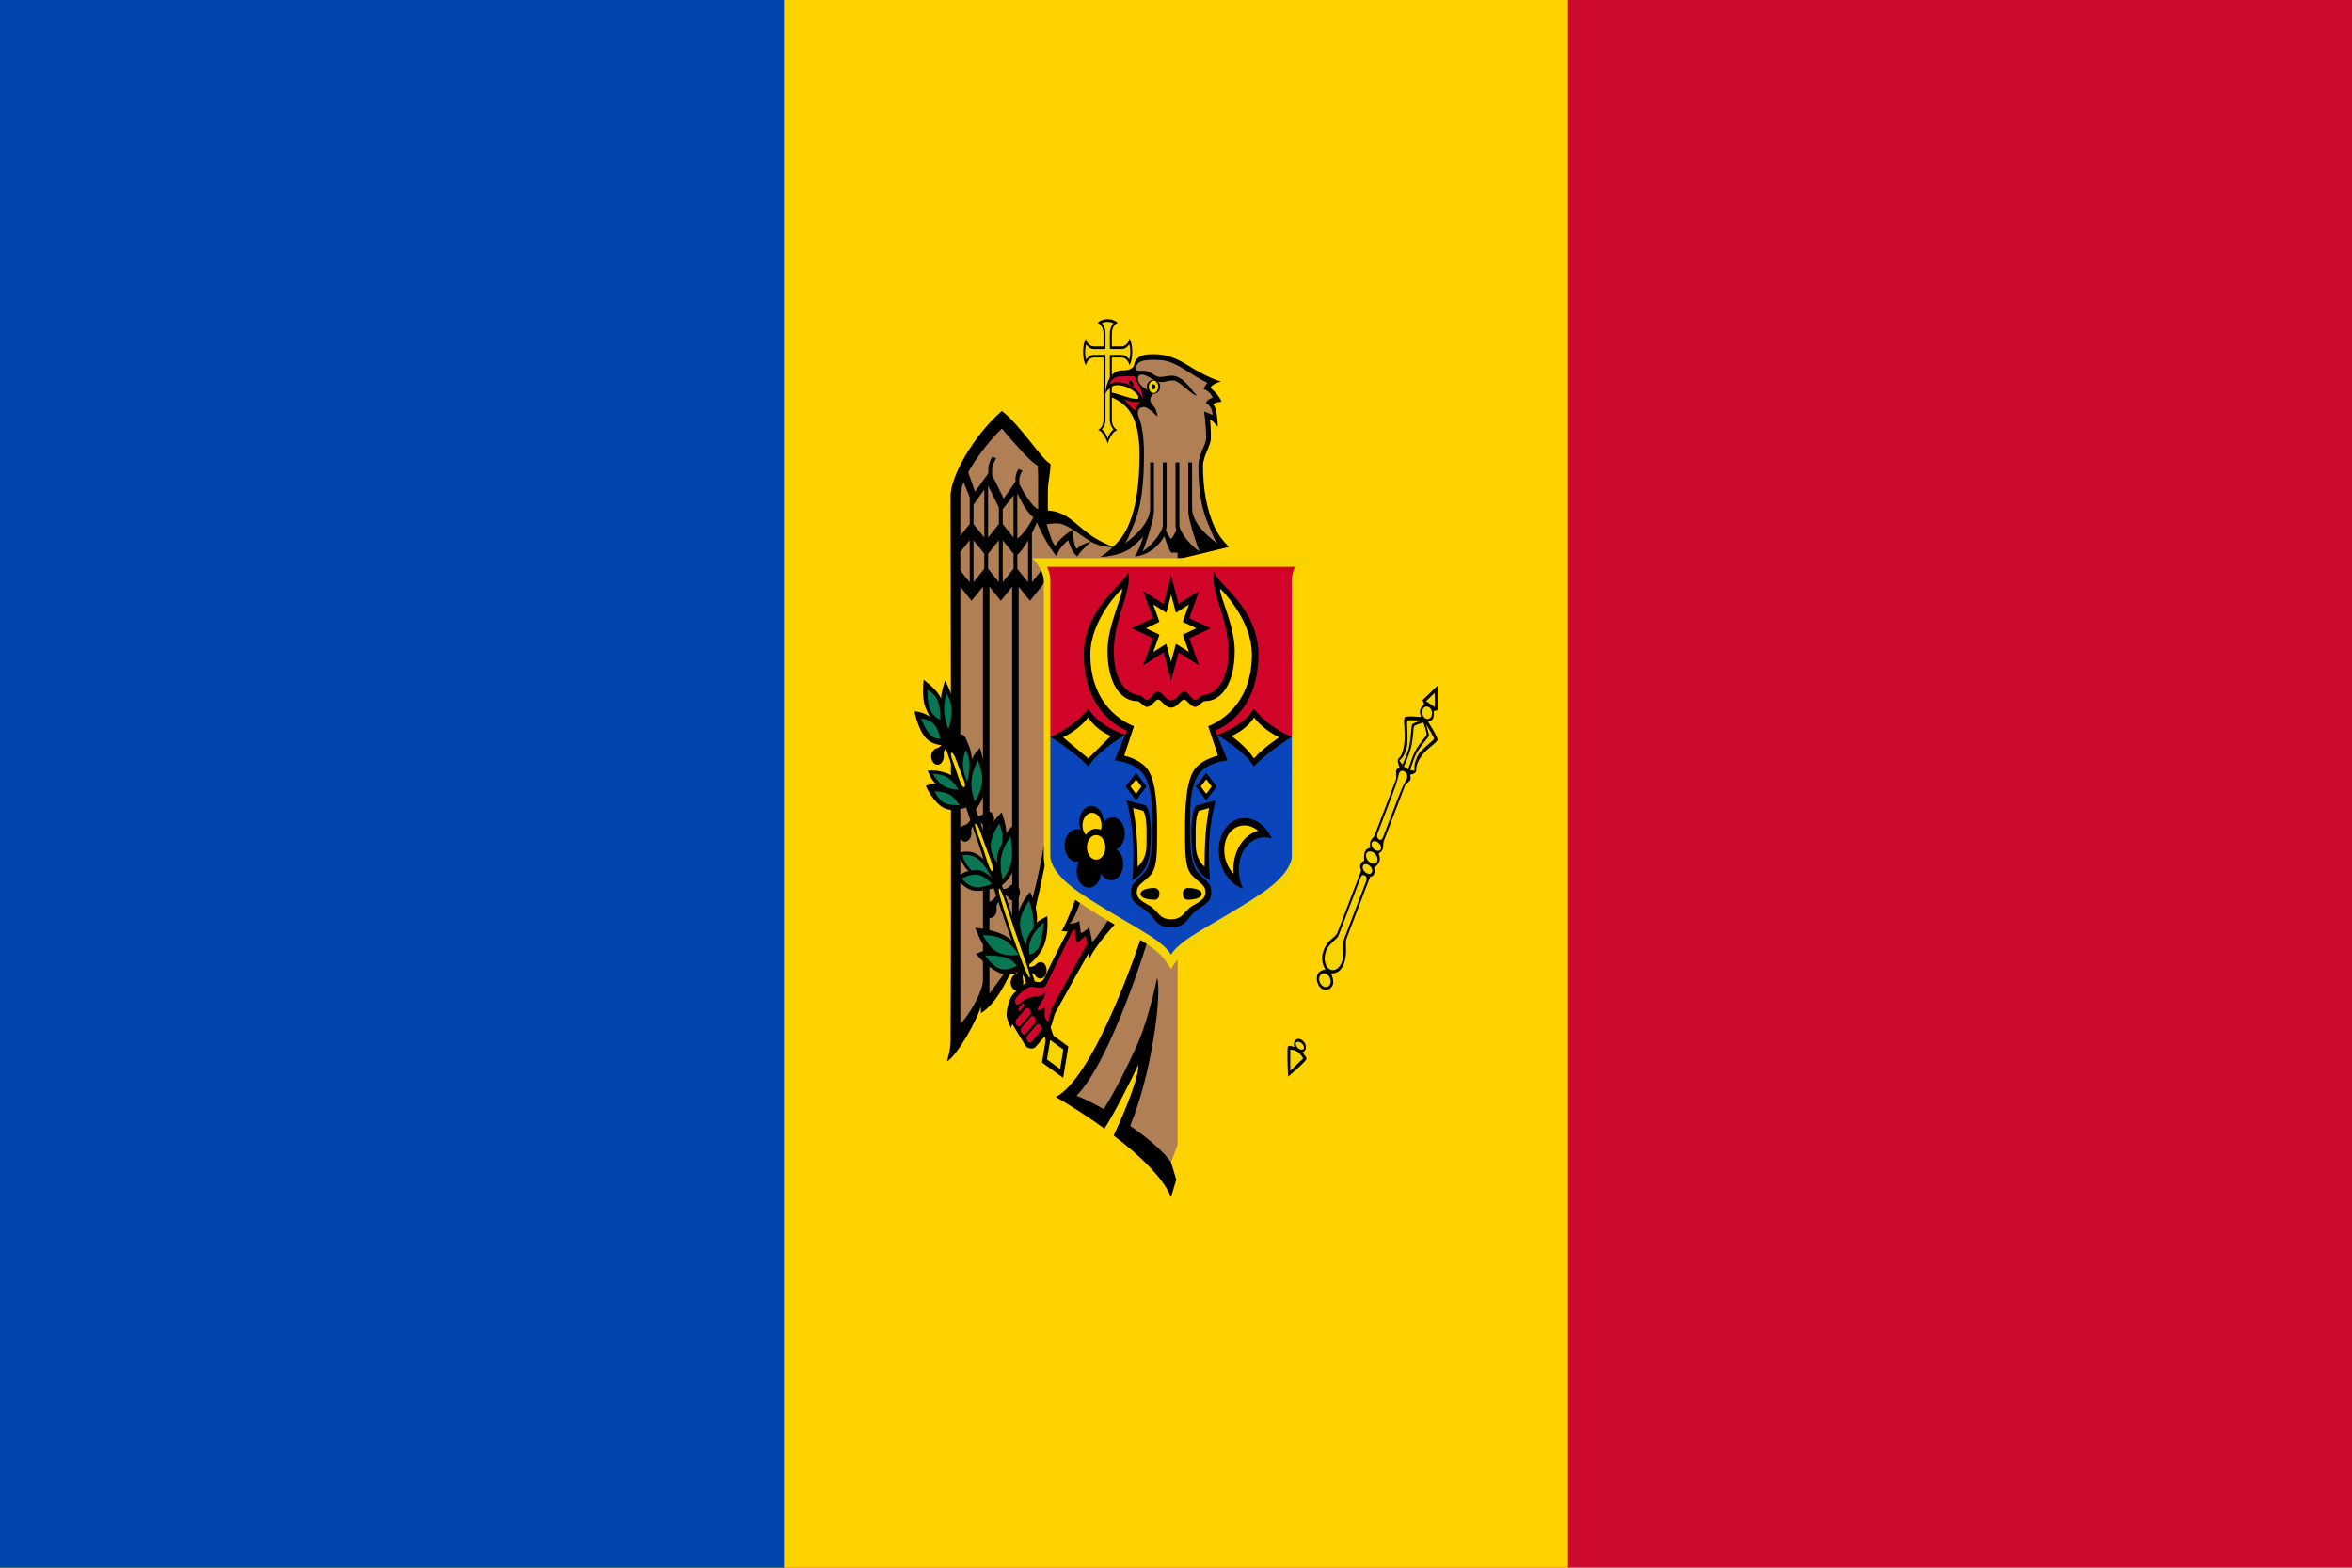 <svg width="900" height="600" viewBox="0 0 900 600" fill="none" xmlns="http://www.w3.org/2000/svg">
<path d="M900 0H0V600H900V0Z" fill="#CC092F"/>
<path d="M600 0H0V600H600V0Z" fill="#FFD200"/>
<path d="M300 0H0V600H300V0Z" fill="#0046AE"/>
<path d="M423.845 122.16C422.233 122.16 420.826 122.708 420.005 123.56C421.309 124.067 422.258 125.671 422.258 127.621V132.57H418.547C417.093 132.57 415.889 131.323 415.5 129.601C414.861 130.695 414.451 132.572 414.451 134.72C414.451 136.869 414.861 138.746 415.5 139.839C415.881 138.099 417.083 136.835 418.547 136.835H422.258V160.623C422.258 162.493 421.381 164.044 420.159 164.615C421.929 164.937 423.453 168.105 423.87 169.837C424.289 168.109 425.812 164.937 427.582 164.615C426.347 164.054 425.457 162.505 425.457 160.623V136.834H429.169C430.623 136.834 431.826 138.081 432.215 139.805C432.854 138.71 433.264 136.832 433.264 134.685C433.264 132.536 432.854 130.659 432.215 129.565C431.835 131.305 430.632 132.568 429.169 132.568H425.457V127.62C425.457 125.681 426.391 124.077 427.684 123.558C426.864 122.707 425.456 122.159 423.845 122.159V122.16Z" fill="black"/>
<path d="M423.845 123.187C423.006 123.187 422.267 123.396 421.644 123.664C422.476 124.629 423.026 126.027 423.026 127.623V132.572C423.026 132.643 423.011 132.71 423 132.777V133.562H422.411C422.361 133.576 422.31 133.596 422.258 133.597H418.546C417.362 133.597 416.326 132.875 415.603 131.788C415.395 132.627 415.219 133.586 415.219 134.723C415.219 135.842 415.376 136.827 415.577 137.658C416.3 136.549 417.348 135.816 418.546 135.816H423.025C423.02 135.919 422.999 136.018 422.999 136.122V136.634C423.01 136.701 423.025 136.768 423.025 136.839V160.626C423.025 162.171 422.428 163.385 421.643 164.346C422.204 164.808 422.688 165.389 423.102 166.053C423.47 166.643 423.617 167.221 423.87 167.827C424.123 167.222 424.269 166.643 424.638 166.053C425.045 165.401 425.522 164.84 426.071 164.381C425.279 163.423 424.689 162.177 424.689 160.627V135.848H425.303C425.353 135.835 425.404 135.815 425.457 135.815H429.168C430.351 135.815 431.387 136.537 432.111 137.623C432.319 136.784 432.496 135.826 432.496 134.688C432.496 133.57 432.338 132.584 432.137 131.753C431.414 132.863 430.366 133.595 429.168 133.595H425.457C425.404 133.595 425.353 133.575 425.303 133.561H424.714V132.776C424.704 132.71 424.689 132.642 424.688 132.571V127.623C424.688 126.045 425.23 124.664 426.045 123.698C425.415 123.422 424.697 123.186 423.844 123.186" fill="#F5D402"/>
<path d="M470.304 209.324C468.037 207.177 466.175 204.75 464.852 201.918C461.666 195.102 460.322 186.736 460.322 178.233C460.322 174.639 463.342 170.593 463.342 167.686C463.342 163.293 463.035 160.657 463.035 160.657C464.106 160.852 465.978 163.387 465.978 163.387C465.978 163.387 465.914 156.095 464.186 154.821C464.186 154.821 464.885 153.862 467.411 153.763C466.701 151.366 463.188 148.439 463.188 148.439C463.364 148.02 463.688 147.657 464.109 147.347C464.992 146.696 466.232 146.267 467.18 146.016C466.169 145.736 465.004 145.308 463.725 144.752C460.804 143.484 457.366 141.621 454.152 139.566C448.286 135.814 443.818 135.572 441.354 135.573C439.567 135.573 436.934 135.638 435.391 137.007C433.978 138.257 434.093 139.883 433.599 140.454C432.434 141.798 430.438 141.75 429.477 141.75C423.257 141.75 423.027 150.624 423.027 150.624C423.027 150.624 424.617 147.416 427.429 147.416C432.105 147.416 435.646 150.812 435.646 152.091C435.646 152.609 435.164 152.705 435.134 152.705C432.08 152.705 427.471 150.361 425.023 150.248V151.852C430.488 154.387 436.029 157.976 436.029 173.796C436.029 183.758 435.135 193.923 431.397 201.918C430.073 204.75 428.188 207.172 425.919 209.325L448.112 214.658L470.304 209.324Z" fill="black"/>
<path d="M448.111 202.659L425.919 209.326C424.91 208.919 420.163 206.952 416.832 204.48C410.969 200.125 407.929 195.792 400.962 195.367V188.302C400.962 184.527 401.987 181.126 401.987 177.517C399.05 176.467 390.898 163.177 383.378 157.278C372.313 166.834 363.745 182.522 363.745 189.736C363.745 189.736 364.078 344.742 363.745 398.742C363.745 401.854 362.338 406.251 362.338 406.251C366.377 403.972 373.782 390.464 375.341 385.33V387.788C381.441 384.078 385.908 374.332 387.909 369.29C387.944 370.018 388.037 371.848 388.037 371.848C393.487 365.478 400.425 327.823 400.425 327.823L411.987 342.973C411.987 342.973 407.806 354.29 406.177 356.317C406.177 356.317 407.269 356.502 408.506 356.488C407.745 357.946 401.932 369.104 400.11 373.313C398.405 377.25 397.202 375.498 394.581 375.498C392.408 375.498 387.481 380.114 386.672 381.982C385.822 383.946 385.188 386.331 385.188 388.296C385.188 390.456 386.903 393.416 386.903 393.416C387.088 392.382 387.415 392.016 387.415 392.016C387.415 392.016 391.921 399.502 392.585 400.48C393.102 401.242 395.408 401.737 396.22 400.754C398.253 398.289 400.221 396.566 402.031 393.006C402.962 391.172 403.033 389.07 404.104 387.101C407.685 380.514 414.811 367.902 416.441 365.02C416.55 365.822 416.644 366.49 416.747 367.307C418.594 362.336 427.473 352.836 427.473 352.836L436.762 358.536C436.762 358.536 419.418 411.693 404.024 419.866C404.024 419.866 410.721 423.66 418.946 429.354C420.146 430.185 421.382 431.077 422.632 431.983C423.668 430.32 424.758 428.473 425.832 426.556C430.75 417.782 435.559 407.614 435.559 407.614C435.894 410.255 433.297 418.41 428.904 428.468C428.04 430.444 427.139 432.511 426.14 434.61C427.254 435.459 428.36 436.316 429.467 437.205C437.615 443.742 445.266 451.256 448.101 458.16L450.101 451.487L448.101 444.814V211.51L449.101 208.176L448.111 202.659Z" fill="black"/>
<path d="M448.101 444.814C445.227 440.657 439.217 435.577 432.462 430.89C440.629 411.346 444.676 380.453 442.777 374.303C442.777 374.303 439.425 390.325 435.328 399.456C431.535 407.912 426.866 417.423 422.351 424.473C418.637 422.361 415.036 420.588 411.959 419.353C425.488 405.458 439.322 359.525 439.322 359.525L425.016 350.685C425.016 350.685 419.664 359.005 417.926 360.549C417.926 360.549 417.183 356.412 416.748 354.952C416.748 354.952 414.698 357.02 413.575 357.069C413.575 357.069 413.24 354.261 412.986 352.427C411.574 353.682 409.224 353.417 409.224 353.417C411.287 352.114 413.729 344.133 413.729 344.133L400.068 319.905C400.068 319.905 395.269 350.649 389.804 356.969V224.582L394.13 229.939L400.682 221.783V215.571L394.872 222.806V204.069C395.747 202.303 396.328 200.985 396.766 199.94C397.706 202.126 400.746 208.826 404.316 212.943C404.904 209.758 408.77 206.731 408.77 206.731C408.77 206.731 410.156 211.737 412.276 212.977C413.022 211.225 417.473 207.346 417.473 207.346C417.473 207.346 413.665 208.117 412.123 210.043C410.799 209.647 410.459 202.671 410.459 202.671C410.459 202.671 404.856 206.31 403.881 208.916C402.813 208.531 401.149 202.924 400.502 200.623C401.479 200.481 402.86 200.316 404.674 200.316C406.272 200.316 408.317 201.325 410.459 202.671C412.812 204.148 415.274 206.019 417.473 207.347C420.289 209.047 424.549 209.392 425.791 209.463C424.369 210.796 422.805 212.013 421.108 213.149C421.108 213.149 427.813 213.066 432.524 209.94C434.204 208.499 435.948 207.063 437.438 205.367C436.792 207.762 435.785 210.593 434.212 213.011C441.13 212.231 444.575 206.963 445.552 205.196C446.011 206.779 446.828 209.321 448.111 211.509H450.611V438.176L448.101 444.814Z" fill="#B07F55"/>
<path d="M397.123 178.199L397.251 182.431V194.889C394.741 193.737 391.588 188.24 390.059 185.333V183.626C390.059 182.021 390.767 180.848 391.287 180.213L389.777 179.497C389.201 180.373 388.574 181.673 388.574 183.353V184.343L384.07 190.794L379.642 181.852V179.668C379.642 178.196 380.491 176.555 381.203 175.436L379.718 174.719C378.969 176.014 378.182 177.759 378.182 179.395V181.169C377.141 182.606 373.089 188.166 373.089 188.166C373.089 188.166 371.056 182.341 370.504 180.76C373.606 175.03 378.637 168.614 383.378 164.01C383.378 164.01 393.66 176.597 397.123 178.199Z" fill="#B07F55"/>
<path d="M371.063 190.28V200.554L367.48 204.99V189.735C367.48 188.274 367.939 186.514 368.708 184.581L371.063 190.28Z" fill="#B07F55"/>
<path d="M382.224 194.239V200.587L378.103 205.741V185.878L382.224 194.239Z" fill="#B07F55"/>
<path d="M376.643 205.707L372.521 200.588V193.148L376.643 187.38V205.707Z" fill="#B07F55"/>
<path d="M395.457 197.994C394.5 199.797 391.993 204.208 389.288 206.151V188.711C389.909 190.087 392.755 196.227 395.457 197.994Z" fill="#B07F55"/>
<path d="M387.828 189.598V205.707L383.707 200.587V194.888L387.828 189.598Z" fill="#B07F55"/>
<path d="M371.064 206.765V222.84L367.48 218.369V211.235L371.064 206.765Z" fill="#B07F55"/>
<path d="M376.64 211.918V217.686L372.518 222.805V206.799L376.64 211.918Z" fill="#B07F55"/>
<path d="M382.219 206.8V222.806L378.099 217.652V211.953L382.219 206.8Z" fill="#B07F55"/>
<path d="M387.826 211.953V217.652L383.704 222.806V206.799L387.826 211.953Z" fill="#B07F55"/>
<path d="M393.405 222.84L389.283 217.686V212.328C390.705 211.172 392.134 209.046 393.405 206.799L393.405 222.84Z" fill="#B07F55"/>
<path d="M382.963 229.939L387.314 224.546V356.966C387.314 356.966 387.618 363.537 387.826 367.819C385.891 370.427 378.612 380.241 378.612 380.241V224.511L382.963 229.939Z" fill="#B07F55"/>
<path d="M376.127 375.293C376.127 379.55 370.297 389.475 367.475 391.743V224.583L371.775 229.94L376.127 224.547V375.293Z" fill="#B07F55"/>
<path d="M412.268 360.925L415.442 358.024C415.442 358.024 415.653 359.424 415.928 361.335C414.569 363.813 406.762 378.018 402.899 384.952C401.939 386.675 401.132 391.061 401.132 391.061C401.132 391.061 399.725 390.174 399.725 388.57C399.725 386.995 399.879 385.123 399.879 385.123C399.879 385.123 398.829 386.727 397.012 386.727C397.012 384.792 399.819 382.692 399.93 379.936C397.789 382.052 395.93 380.966 393.454 381.984C390.758 383.092 390.007 384.602 389.18 384.544C388.693 384.509 388.252 383.389 388.438 382.701C388.76 381.51 392.095 378.212 394.426 377.616C394.985 377.474 399.378 378.891 400.263 377.07C403.909 369.569 409.828 357.391 410.399 356.218C410.775 356.098 411.121 355.971 411.396 355.739C411.396 355.739 411.363 359.573 412.268 360.925V360.925Z" fill="#D10429"/>
<path d="M391.86 384.302C392.037 384.574 392.021 384.972 391.834 385.188L390.401 386.86C390.213 387.076 389.912 387.03 389.736 386.758C389.559 386.486 389.574 386.087 389.762 385.87L391.195 384.198C391.288 384.09 391.409 384.043 391.527 384.062C391.646 384.08 391.771 384.165 391.86 384.302V384.302Z" fill="#D10429"/>
<path d="M394.036 386.315C394.464 386.973 394.437 387.907 393.984 388.431L390.503 392.492C390.05 393.017 389.32 392.912 388.89 392.254C388.462 391.595 388.489 390.628 388.942 390.104L392.423 386.077C392.592 385.879 392.824 385.759 393.037 385.735C393.393 385.696 393.767 385.904 394.036 386.315V386.315Z" fill="#D10429"/>
<path d="M396.031 389.455C396.459 390.114 396.432 391.046 395.979 391.571L392.473 395.632C392.02 396.157 391.315 396.052 390.886 395.394C390.457 394.736 390.484 393.768 390.938 393.244L394.418 389.217C394.588 389.02 394.793 388.9 395.007 388.875C395.363 388.836 395.762 389.043 396.031 389.455V389.455Z" fill="#D10429"/>
<path d="M397.232 391.946C397.588 391.908 397.962 392.08 398.23 392.492C398.659 393.151 398.632 394.118 398.179 394.642L394.698 398.67C394.245 399.195 393.54 399.09 393.111 398.431C392.682 397.772 392.684 396.839 393.136 396.314L396.643 392.254C396.812 392.056 397.018 391.969 397.232 391.946V391.946Z" fill="#D10429"/>
<path d="M442.967 137.758C448.696 137.758 452.725 141.24 458.146 144.446C459.567 145.286 460.871 145.967 462.036 146.494C461.306 147.356 460.739 148.222 460.577 148.952C460.577 148.952 463.006 149.552 464.109 152.263C464.109 152.263 461.799 152.612 461.421 154.412C462.715 154.542 464.001 156.717 464.007 158.816L460.73 157.45C460.73 157.45 461.524 162.355 461.524 167.688C461.524 170.412 458.581 173.618 458.581 178.234C458.581 192.724 461.318 198.293 463.265 202.772C464.027 204.525 464.646 206.542 465.927 208.062C460.318 204.08 456.149 199.103 456.149 194.48V176.972H454.69V194.48C454.69 197.832 455.304 199.394 455.304 199.394C456.185 203.104 457.965 208.829 459.067 211.134C453.907 207.416 451.285 202.759 451.285 201.032V176.971H449.826V201.373L450.108 203.045C449.482 204.298 448.669 205.782 448.111 206.287C447.555 205.783 446.766 204.296 446.14 203.045L446.422 201.373V176.971H444.963V201.032C444.963 202.758 442.341 207.416 437.181 211.134C438.284 208.828 440.063 203.104 440.943 199.394C440.943 199.394 441.558 197.833 441.558 194.48V176.972H440.099V194.48C440.099 199.098 435.945 204.083 430.346 208.062C431.615 206.54 432.225 204.515 432.982 202.772C435.111 197.874 437.743 191.65 437.743 173.934C437.743 167.284 437.006 162.764 435.721 159.6C435.331 158.556 434.805 155.777 437.794 155.777C439.343 155.777 442.888 159.429 442.888 159.429C442.888 159.429 442.742 156.515 440.943 154.856C440.644 154.58 440.15 153.714 440.15 152.91C440.15 152.307 440.925 150.82 441.531 150.452C441.948 150.2 435.44 148.688 435.44 144.753C435.44 143.934 435.826 143.388 437.179 143.388C438.952 143.388 441.835 146.22 444.398 146.22C446.293 146.22 447.04 145.606 448.98 145.606C451.351 145.606 456.297 151.592 457.989 151.373C456.098 149.79 453.042 143.796 448.417 143.796C446.811 143.796 445.358 144.274 443.86 144.274C441.939 144.274 440.048 141.919 437.973 141.919C436.582 141.919 435.028 142.022 434.798 141.543C434.396 140.706 434.758 140.221 435.131 139.53C435.836 138.225 437.814 137.846 439.765 137.756C440.35 137.728 440.934 137.715 441.481 137.722C442.026 137.73 442.531 137.758 442.967 137.758V137.758Z" fill="#B07F55"/>
<path d="M424.365 147.127C424.365 147.127 425.574 144.073 428.632 144.073C429.91 144.073 434.128 143.955 434.128 143.955C434.69 145.902 437.252 149.156 437.252 152.54C437.252 152.54 434.651 146.289 427.391 146.289C425.566 146.289 424.364 147.126 424.364 147.126L424.365 147.127Z" fill="#CC092F"/>
<path d="M436.17 153.733C436.17 153.733 434.623 155.905 434.287 157.065C432.757 156.291 430.088 152.624 430.088 152.624C430.088 152.624 432.35 154.385 436.169 153.733H436.17Z" fill="#D10429"/>
<path d="M433.72 147.98C433.72 147.98 431.936 147.217 431.936 146.419C431.936 145.401 432.803 145.401 433.321 146.194C433.677 146.74 433.72 147.981 433.72 147.981L433.72 147.98Z" fill="black"/>
<path d="M441.399 150.735C442.81 150.735 443.955 149.529 443.955 148.04C443.955 146.551 442.81 145.345 441.399 145.345C439.987 145.345 438.843 146.551 438.843 148.04C438.843 149.529 439.987 150.735 441.399 150.735Z" fill="black"/>
<path d="M441.4 150.413C442.383 150.413 443.18 149.351 443.18 148.04C443.18 146.729 442.383 145.667 441.4 145.667C440.417 145.667 439.62 146.729 439.62 148.04C439.62 149.351 440.417 150.413 441.4 150.413Z" fill="#F5D402"/>
<path d="M441.4 149.047C441.817 149.047 442.155 148.596 442.155 148.04C442.155 147.484 441.817 147.033 441.4 147.033C440.982 147.033 440.644 147.484 440.644 148.04C440.644 148.596 440.982 149.047 441.4 149.047Z" fill="black"/>
<path d="M408.788 400.527L400.688 394.634L398.722 406.653L406.823 412.546L408.788 400.527Z" fill="black"/>
<path d="M362.95 279.153L360.032 280.929L393 377.209H396.507L362.95 279.153ZM401.831 392.7L399.451 395.977L400.936 400.345L403.828 398.571L401.831 392.7Z" fill="black"/>
<path d="M373.195 355.066C373.195 355.066 375.972 362.714 378.082 363.763C376.991 363.366 373.447 365.1 373.447 365.1C373.447 365.1 379.696 372.544 384.997 373.032C389.492 373.445 391.674 370.454 391.674 370.454L390.774 364.104C390.774 364.104 388.024 359.676 383.623 357.633C379.176 355.568 373.194 355.068 373.194 355.068L373.195 355.066Z" fill="black"/>
<path d="M394.13 341.367C394.13 341.367 390.295 345.743 389.246 350.813C388.196 355.883 389.93 361.644 389.93 361.644L393.152 369.658C393.152 369.658 397.617 366.489 399.517 361.751C401.416 357.013 400.72 350.619 400.72 350.619C400.72 350.619 397.182 352.375 396.732 353.153C397.479 347.897 394.129 341.367 394.129 341.367H394.13Z" fill="black"/>
<path d="M381.805 339.32C381.805 339.32 377.444 341.285 373.209 340.945C369.175 340.621 365.821 336.104 365.821 336.104C365.821 336.104 369.165 333.087 370.815 333.489C369 332.604 366.367 326.54 366.367 326.54C366.367 326.54 370.108 325.033 373.425 326.7C376.742 328.369 379.635 333.213 379.635 333.213L381.806 339.32H381.805Z" fill="black"/>
<path d="M383.305 310.92C383.305 310.92 385.486 316.941 384.969 319.034C385.646 317.641 388.206 315.471 388.206 315.471C388.206 315.471 389.754 325.22 388.274 331.241C386.794 337.262 382.287 339.555 382.287 339.555L377.315 326.663C377.315 326.663 376.575 321.887 378.125 318.105C379.676 314.323 383.305 310.919 383.305 310.919V310.92Z" fill="black"/>
<path d="M354.93 294.98C354.93 294.98 359.644 294.32 363.956 296.702C367.561 298.697 368.666 302.324 368.666 302.324L370.441 308.671C370.441 308.671 365.311 311.236 361.257 309.275C357.203 307.311 354.225 300.821 354.225 300.821C354.225 300.821 357.058 299.389 358.136 299.926C356.565 298.999 354.931 294.98 354.931 294.98V294.981L354.93 294.98Z" fill="black"/>
<path d="M369.755 283.2C369.755 283.2 371.824 286.742 371.886 290.816C372.437 288.65 375.02 286.256 375.02 286.256C375.02 286.256 377.676 294.826 377.093 300.911C376.51 306.996 372.688 310.595 372.688 310.595L367.922 298.534C367.922 298.534 366.37 293.591 366.827 289.756C367.285 285.923 369.755 283.199 369.755 283.199V283.2Z" fill="black"/>
<path d="M353.43 260.133C353.43 260.133 352.576 266.703 354.03 270.487C355.329 273.863 356.156 274.604 356.156 274.604C353.679 272.425 349.934 272.237 349.934 272.237C349.934 272.237 351.267 279.384 354.452 282.645C357.638 285.905 362.55 285.143 362.55 285.143C362.55 285.143 365.78 279.41 365.555 273.233C365.33 267.057 361.651 260.435 361.651 260.435C361.651 260.435 360.2 264.449 360.072 267.445C359.133 264.356 353.429 260.134 353.429 260.134L353.43 260.133Z" fill="black"/>
<path d="M391.93 370.18L392.062 372.538C395 372.575 395.437 372.185 396.19 373.419C396.692 374.242 397.885 374.96 399.084 374.229C400.284 373.499 400.821 371.578 400.274 369.979C399.726 368.379 398.611 368.032 397.536 368.315C396.877 368.488 396.443 369.19 395.883 369.575C394.819 370.31 391.929 370.181 391.929 370.181L391.93 370.18Z" fill="black"/>
<path d="M391.675 368.38L393.104 369.777C391.571 373.119 391.093 373.407 391.479 374.913C391.737 375.916 391.562 377.645 390.461 378.615C389.361 379.585 387.855 379.176 387.127 377.71C386.4 376.243 386.769 374.799 387.518 373.733C387.978 373.079 388.654 372.96 389.195 372.531C390.226 371.716 391.675 368.379 391.675 368.379L391.675 368.38Z" fill="black"/>
<path d="M381.725 340.38L381.857 342.738C384.795 342.774 385.232 342.384 385.985 343.618C386.486 344.44 387.68 345.159 388.879 344.429C390.079 343.698 390.617 341.778 390.068 340.178C389.521 338.578 388.406 338.232 387.331 338.514C386.671 338.688 386.238 339.39 385.679 339.775C384.614 340.509 381.724 340.38 381.724 340.38L381.725 340.38Z" fill="black"/>
<path d="M382.32 341.213L383.57 342.891C381.666 345.874 381.158 346.06 381.365 347.627C381.503 348.672 381.128 350.344 379.928 351.074C378.728 351.804 377.288 351.088 376.74 349.488C376.192 347.889 376.726 346.538 377.59 345.641C378.121 345.091 378.803 345.112 379.387 344.802C380.5 344.211 382.32 341.214 382.32 341.214V341.213Z" fill="black"/>
<path d="M371.835 312.48L371.968 314.838C374.906 314.874 375.343 314.485 376.096 315.72C376.598 316.541 377.79 317.259 378.99 316.529C380.189 315.799 380.727 313.879 380.18 312.277C379.631 310.678 378.517 310.331 377.442 310.614C376.782 310.788 376.348 311.489 375.789 311.875C374.725 312.609 371.835 312.479 371.835 312.479L371.835 312.48Z" fill="black"/>
<path d="M372.65 311.987L373.899 313.664C371.995 316.647 371.488 316.833 371.694 318.401C371.832 319.445 371.457 321.117 370.257 321.847C369.058 322.576 367.617 321.86 367.069 320.261C366.522 318.661 367.056 317.31 367.92 316.413C368.45 315.862 369.132 315.885 369.717 315.573C370.83 314.982 372.65 311.987 372.65 311.987V311.987Z" fill="black"/>
<path d="M361.3 283.027L361.432 285.384C364.37 285.421 364.808 285.031 365.56 286.265C366.062 287.087 367.255 287.805 368.454 287.076C369.654 286.345 370.192 284.425 369.644 282.825C369.097 281.225 367.981 280.877 366.906 281.161C366.247 281.335 365.813 282.037 365.254 282.421C364.19 283.155 361.299 283.027 361.299 283.027H361.3Z" fill="black"/>
<path d="M362.115 282.533L363.364 284.211C361.46 287.195 360.952 287.38 361.159 288.948C361.297 289.992 360.922 291.664 359.722 292.394C358.522 293.124 357.082 292.408 356.535 290.808C355.987 289.209 356.521 287.857 357.384 286.961C357.915 286.411 358.597 286.432 359.181 286.121C360.294 285.53 362.114 282.534 362.114 282.534L362.115 282.533Z" fill="black"/>
<path d="M406.879 401.696L401.854 398.042L400.635 405.497L405.66 409.152L406.879 401.696Z" fill="#F5D402"/>
<path d="M379.86 333.393C378.807 333.976 377.245 327.863 376.098 324.515C374.921 321.078 372.532 315.781 373.211 315.368C373.955 314.915 374.936 317.696 376.14 321.213C377.344 324.728 380.846 332.845 379.86 333.392V333.393Z" fill="#F5D402"/>
<path d="M369.045 301.2C367.992 301.785 366.84 297.782 365.693 294.433C364.517 290.997 363.371 288.569 364.049 288.156C364.794 287.703 365.894 290.714 366.857 293.526C367.79 296.251 370.031 300.653 369.044 301.201L369.045 301.2Z" fill="#F5D402"/>
<path d="M394.065 374.193C393.239 374.488 389.631 364.419 386.714 355.899C383.797 347.379 381.625 340.486 382.304 340.074C383.049 339.62 385.41 347.668 388.328 356.189C391.246 364.71 394.685 373.971 394.066 374.193H394.065Z" fill="#F5D402"/>
<path d="M354.88 264.127C354.88 264.127 354.752 268.928 355.943 271.65C357.135 274.374 359.795 275.46 359.795 275.46C359.795 275.46 359.922 270.661 358.731 267.938C357.54 265.214 354.88 264.127 354.88 264.127V264.127Z" fill="#097754"/>
<path d="M352.39 274.987C352.39 274.987 355.518 275.232 357.324 277.077C359.129 278.923 359.829 282.767 359.829 282.767C359.829 282.767 357.756 283.048 355.951 281.203C354.145 279.357 352.39 274.987 352.39 274.987V274.987Z" fill="#097754"/>
<path d="M362.205 265.293C362.205 265.293 361.165 268.473 361.285 271.901C361.405 275.33 362.905 279.193 362.905 279.193C362.905 279.193 364.262 275.077 364.142 271.647C364.023 268.219 362.569 266.264 362.205 265.293Z" fill="#097754"/>
<path d="M356.94 296.2C356.94 296.2 358.475 299.059 360.839 300.618C363.203 302.176 366.726 302.234 366.726 302.234C366.726 302.234 364.968 299.192 362.603 297.634C360.239 296.076 356.94 296.199 356.94 296.199V296.2Z" fill="#097754"/>
<path d="M357.7 302.84C357.7 302.84 358.829 305.788 360.892 307.051C362.957 308.315 367.179 308.211 367.179 308.211C367.179 308.211 365.559 305.457 363.495 304.193C361.431 302.928 357.7 302.84 357.7 302.84H357.7Z" fill="#097754"/>
<path d="M369.585 287.12C369.585 287.12 368.338 289.869 368.46 292.897C368.582 295.927 370.073 299.238 370.073 299.238C370.073 299.238 371.122 295.443 370.999 292.413C370.877 289.383 369.585 287.12 369.585 287.12H369.585Z" fill="#097754"/>
<path d="M374.18 291.007C374.18 291.007 372.046 294.827 371.739 298.754C371.433 302.681 372.953 306.716 372.953 306.716C372.953 306.716 375.532 303.264 375.838 299.337C376.145 295.409 374.18 291.008 374.18 291.008V291.007Z" fill="#097754"/>
<path d="M368.295 327.274C368.295 327.274 368.551 328.686 369.443 330.185C370.335 331.686 371.861 333.273 371.861 333.273C371.861 333.273 373.336 332.641 375.169 333.17C377.001 333.7 379.439 335.876 379.439 335.876C379.439 335.876 376.815 330.656 374.091 328.626C371.367 326.597 368.296 327.273 368.296 327.273L368.295 327.274Z" fill="#097754"/>
<path d="M368.025 336.247C368.025 336.247 371.421 334.313 374.218 334.812C377.016 335.311 379.538 338.259 379.538 338.259C379.538 338.259 375.757 340.003 372.96 339.505C370.162 339.005 368.024 336.247 368.024 336.247H368.025Z" fill="#097754"/>
<path d="M382.38 315.193C382.38 315.193 379.377 319.436 379.125 323.118C378.874 326.799 381.56 330.231 381.56 330.231C381.56 330.231 381.428 327.869 381.891 326.315C382.354 324.76 383.337 323.1 383.337 323.1C383.337 323.1 383.756 321.205 383.594 319.685C383.368 317.561 382.38 315.193 382.38 315.193V315.193Z" fill="#097754"/>
<path d="M386.69 320.107C386.69 320.107 383.859 323.926 383.111 328.016C382.362 332.106 383.696 336.467 383.696 336.467C383.696 336.467 386.27 333.759 387.019 329.67C387.767 325.58 386.689 320.107 386.689 320.107H386.69Z" fill="#097754"/>
<path d="M393.78 344.76C393.78 344.76 395.063 348.33 395.388 351.316C395.714 354.3 395.412 355.334 395.412 355.334C395.412 355.334 394.086 357.072 393.491 358.094C392.727 359.407 392.615 361.811 392.615 361.811C392.615 361.811 389.953 356.534 390.363 352.676C390.773 348.818 393.78 344.76 393.78 344.76V344.76Z" fill="#097754"/>
<path d="M399.39 353.02C399.39 353.02 395.981 356.022 394.629 359.102C393.275 362.18 393.977 365.335 393.977 365.335C393.977 365.335 396.406 365.05 397.76 361.971C399.113 358.892 399.39 353.02 399.39 353.02L399.39 353.02Z" fill="#097754"/>
<path d="M376.99 365.7C376.99 365.7 381.903 365.521 384.906 366.506C387.909 367.49 389.002 369.636 389.002 369.636C389.002 369.636 385.625 371.744 382.622 370.76C379.619 369.777 376.989 365.7 376.989 365.7L376.99 365.7Z" fill="#097754"/>
<path d="M376.16 357.927C376.16 357.927 378.377 362.509 381.242 364.171C385.191 366.461 389.764 365.351 389.764 365.351C389.764 365.351 387.28 361.292 383.862 359.5C380.443 357.709 376.16 357.927 376.16 357.927V357.927Z" fill="#097754"/>
<path d="M544.37 267.962L545.01 269.77C545.01 269.77 543.971 270.246 543.5 271.476C543.03 272.708 543.807 274.446 543.807 274.446C543.807 274.446 538.405 273.818 537.562 274.549C536.798 275.209 537.885 280.198 537.382 284.412C536.681 290.286 534.944 289.792 534.873 290.93C534.804 292.036 535.539 293.763 535.539 293.763C535.539 293.763 534.526 294.188 534.31 294.753C533.962 295.661 534.552 297.336 534.131 298.438C531.781 304.587 528.311 313.662 526.017 319.667C525.697 320.505 524.835 320.825 524.404 321.954C524.006 322.995 524.328 324.513 524.328 324.513C524.328 324.513 522.807 324.634 522.279 326.015C521.719 327.482 522.049 329.462 522.049 329.462C522.049 329.462 521.087 329.626 520.615 330.861C520.11 332.182 520.965 332.874 520.745 333.455C517.66 341.523 514.028 351.034 511.811 356.834C510.996 358.966 508.142 359.394 506.486 363.728C504.879 367.932 507.177 371.031 507.177 371.031C507.177 371.031 504.791 371.319 504.157 372.977C503.511 374.667 504.022 377.233 505.744 378.403C507.466 379.572 509.347 378.626 509.994 376.936C510.627 375.278 509.353 372.533 509.353 372.533C509.353 372.533 512.585 373.154 514.191 368.949C515.847 364.615 514.451 361.322 515.266 359.188C517.483 353.388 521.116 343.878 524.2 335.81C524.422 335.229 525.333 335.732 525.838 334.411C526.31 333.176 525.838 332.056 525.838 332.056C525.838 332.056 527.249 331.236 527.809 329.769C528.337 328.388 527.528 326.664 527.528 326.664C527.528 326.664 528.639 326.136 529.037 325.094C529.468 323.966 529.151 322.861 529.472 322.022C531.767 316.018 535.237 306.942 537.586 300.794C538.008 299.691 539.364 299.314 539.711 298.404C539.927 297.84 539.583 296.494 539.583 296.494C539.583 296.494 541.078 296.296 541.708 295.572C542.357 294.826 541.039 293.228 544.191 289.019C546.452 286 550.099 284.224 550.052 283.012C549.999 281.672 546.443 276.221 546.443 276.221C546.443 276.221 547.943 276.052 548.414 274.822C548.884 273.592 548.568 272.16 548.568 272.16L550.052 271.818L550.052 262.433L544.37 267.962ZM495.302 398.678C495.078 399.263 495.037 400.062 495.302 400.759C495.302 400.759 493.511 400.012 492.896 400.418C492.317 400.8 492.896 412.056 492.896 412.056C492.896 412.056 500.044 406.044 499.935 405.196C499.82 404.295 498.322 402.773 498.322 402.773C498.901 402.649 499.353 402.165 499.577 401.579C499.812 400.962 499.843 399.2 498.22 398.097C497.612 397.684 497.07 397.561 496.632 397.62C495.905 397.718 495.45 398.293 495.302 398.678Z" fill="black"/>
<path d="M545.67 268.34L549.048 270.627L548.998 265.2L545.67 268.34Z" fill="#F5D402"/>
<path d="M544.365 271.617C543.931 272.753 544.353 274.207 545.312 274.859C546.272 275.51 547.386 275.107 547.821 273.972C548.255 272.836 547.832 271.382 546.873 270.73C546.513 270.485 546.136 270.389 545.773 270.422C545.169 270.477 544.637 270.907 544.365 271.617V271.617Z" fill="#F5D402"/>
<path d="M538.555 275.747C538.199 276.053 538.683 280.11 538.581 283.561C538.484 286.816 537.703 287.733 537.275 288.851C536.881 289.884 535.458 291.104 535.458 291.104L536.635 292.674C536.635 292.674 537.401 291.083 538.606 287.929C540.028 284.209 539.981 277.47 540.398 277.111C540.761 276.798 543.726 275.813 543.726 275.813C543.726 275.813 541.005 275.617 539.503 275.644C539.001 275.652 538.637 275.675 538.555 275.747Z" fill="#F5D402"/>
<path d="M538.865 294.483C538.865 294.483 539.258 293.024 540.631 289.432C542.287 285.099 545.821 281.956 545.903 281.172C545.989 280.364 544.675 276.565 544.675 276.565C544.675 276.565 541.557 277.362 541.116 277.931C540.69 278.48 540.878 284.109 539.222 288.442C537.85 292.034 537.175 293.357 537.175 293.357L538.865 294.483Z" fill="#F5D402"/>
<path d="M546.825 281.48C546.851 282.139 542.743 286.054 541.321 289.773C540.116 292.927 539.606 294.688 539.606 294.688L541.245 295.029C541.245 295.029 541.132 292.785 541.526 291.753C541.953 290.635 542.066 289.265 543.984 287.248C546.018 285.109 548.767 283.239 548.745 282.674C548.724 282.153 545.673 277.111 545.673 277.111C545.673 277.111 546.801 280.906 546.825 281.48Z" fill="#F5D402"/>
<path d="M534.795 305.813C537.263 299.355 538.017 298.915 538.327 298.101C538.662 297.226 538.582 296.049 537.483 295.301C537.071 295.022 536.717 294.951 536.408 294.995C535.891 295.069 535.516 295.507 535.307 296.053C534.996 296.867 535.165 297.956 532.696 304.415L527.09 319.056C527.09 319.056 526.502 320.493 527.602 321.24C528.701 321.986 529.189 320.489 529.189 320.489L534.795 305.813Z" fill="#F5D402"/>
<path d="M524.89 322.605C524.584 323.406 525.108 324.581 526.067 325.234C527.027 325.884 528.065 325.761 528.371 324.96C528.676 324.16 528.128 322.984 527.168 322.332C526.688 322.006 526.2 321.874 525.786 321.923C525.371 321.971 525.043 322.206 524.89 322.605Z" fill="#F5D402"/>
<path d="M522.815 326.769C522.419 327.804 523.037 329.291 524.198 330.081C525.359 330.869 526.618 330.671 527.013 329.636C527.409 328.6 526.791 327.115 525.631 326.325C525.195 326.03 524.764 325.873 524.351 325.847C523.664 325.804 523.063 326.121 522.815 326.769V326.769Z" fill="#F5D402"/>
<path d="M521.51 331.411C521.204 332.211 521.728 333.387 522.687 334.039C523.647 334.691 524.685 334.566 524.991 333.766C525.297 332.966 524.773 331.79 523.814 331.138C523.334 330.811 522.821 330.679 522.406 330.728C521.992 330.777 521.663 331.011 521.51 331.411V331.411Z" fill="#F5D402"/>
<path d="M520.665 335.848C520.665 335.848 514.441 352.181 512.245 357.929C511.543 359.765 508.589 360.909 507.432 363.936C506.267 366.981 507.089 369.832 508.609 370.864C510.129 371.897 512.36 371.146 513.524 368.1C514.681 365.073 513.642 361.198 514.343 359.363C516.539 353.613 522.764 337.281 522.764 337.281C522.764 337.281 523.377 335.844 522.278 335.097C522.003 334.911 521.764 334.892 521.561 334.927C520.955 335.031 520.665 335.848 520.665 335.848V335.848Z" fill="#F5D402"/>
<path d="M504.92 373.764C504.454 374.984 504.987 376.61 506.123 377.381C507.259 378.153 508.575 377.782 509.041 376.562C509.508 375.342 508.948 373.716 507.813 372.944C507.387 372.654 506.952 372.52 506.533 372.535C505.833 372.562 505.211 373.002 504.92 373.764Z" fill="#F5D402"/>
<path d="M496.628 398.713C496.273 398.729 495.979 398.879 495.861 399.191C495.622 399.814 496.115 400.799 496.961 401.375C497.808 401.949 498.693 401.896 498.932 401.272C499.171 400.647 498.677 399.663 497.832 399.088C497.408 398.8 496.984 398.696 496.628 398.712V398.713Z" fill="#F5D402"/>
<path d="M493.71 401.783V409.838L498.625 405.128C498.625 405.128 497.959 403.559 496.5 402.568C495.042 401.578 493.71 401.783 493.71 401.783V401.783Z" fill="#F5D402"/>
<path d="M496.822 222.398C496.822 217.98 501.173 213.626 501.173 213.626H395.05C395.05 213.626 399.402 217.98 399.402 222.398V327.722C399.402 330.496 400.045 332.303 401.066 334.069C402.086 335.971 404.261 338.599 406.517 340.554C413.487 346.589 425.14 352.953 433.957 358.301C441.304 362.757 444.293 364.555 448.112 370.86C451.931 364.555 454.945 362.758 462.292 358.301C471.108 352.954 482.761 346.589 489.732 340.554C491.989 338.599 494.164 335.972 495.184 334.069C496.205 332.303 496.822 330.496 496.822 327.722V222.398Z" fill="#F5D402"/>
<path d="M401.91 281.987V222.397C401.91 219.025 400.63 216.971 400.63 216.971H495.594C495.594 216.971 494.314 219.025 494.314 222.397L494.341 281.987L448.126 300.654L401.91 281.987Z" fill="#D10429"/>
<path d="M494.341 281.987L465.724 281.271H430.527L401.91 281.987V327.721C401.91 330.02 403.699 335.405 414.018 342.259C431.073 353.591 444.183 358.882 448.112 365.331C452.041 358.882 465.151 353.591 482.207 342.259C492.525 335.405 494.314 330.02 494.314 327.721L494.341 281.987Z" fill="#0B45BB"/>
<path d="M465.031 279.6C465.031 279.6 481.541 274.05 481.541 250.522C481.541 232.147 464.989 223.031 464.519 218.646C462.901 226.234 470.048 236.713 470.048 249.123C470.048 265.18 461.166 265.949 461.166 265.949C459.087 265.949 458.245 267.928 457.428 267.928C455.68 267.684 454.857 264.719 453.128 264.719C451.504 264.719 450.258 268.064 448.111 268.064C445.965 268.064 444.744 264.719 443.12 264.719C441.392 264.719 440.568 267.684 438.82 267.928C438.003 267.928 437.16 265.949 435.082 265.949C435.082 265.949 426.2 265.18 426.2 249.123C426.2 236.713 433.348 226.232 431.729 218.646C431.26 223.031 414.709 232.146 414.709 250.522C414.709 274.05 431.218 279.6 431.218 279.6L426.508 291.033C426.508 291.033 433.331 291.488 436.952 295.607C441.318 300.572 440.893 311.093 440.893 318.746C440.893 324.776 440.322 331.14 438.001 333.762C434.885 337.285 432.779 337.546 432.779 341.681C432.779 345.13 434.767 345.822 438.001 348.098C442.145 351.013 441.952 354.923 448.111 354.923C454.272 354.923 454.104 351.014 458.248 348.098C461.482 345.822 463.47 345.13 463.47 341.681C463.47 337.546 461.363 337.285 458.248 333.762C455.927 331.138 455.356 324.776 455.356 318.746C455.356 311.093 454.931 300.572 459.297 295.607C462.919 291.489 469.74 291.033 469.741 291.033L465.031 279.6Z" fill="black"/>
<path d="M448.11 220.28L445.243 231.134L437.436 226.184L441.147 236.594L433.008 240.45L441.147 244.307L437.436 254.682L445.243 249.734L448.11 260.586L451.003 249.734L458.81 254.682L455.099 244.307L463.238 240.45L455.099 236.594L458.81 226.184L451.003 231.134L448.11 220.28Z" fill="black"/>
<path d="M430.525 281.273C430.525 281.273 420.332 277.951 416.524 271.239C409.868 279.223 401.908 281.99 401.908 281.99C401.908 281.99 410.212 286.989 416.524 293.355C419.433 287.798 430.525 281.273 430.525 281.273Z" fill="black"/>
<path d="M465.72 281.273C465.72 281.273 476.813 287.797 479.722 293.355C486.034 286.989 494.337 281.99 494.337 281.99C494.337 281.99 486.378 279.223 479.722 271.239C475.915 277.95 465.72 281.273 465.72 281.273Z" fill="black"/>
<path d="M434.7 295.74L430.733 301.029L434.7 306.319L438.668 301.029L434.7 295.74Z" fill="black"/>
<path d="M461.55 295.74L457.583 301.029L461.55 306.319L465.518 301.029L461.55 295.74Z" fill="black"/>
<path d="M433.702 326.626C433.702 333.31 433.216 336.831 433.216 336.831C433.216 336.831 438.809 334.636 439.923 327.07C440.445 323.524 441.026 310.458 438.335 308.231L431.041 306.32C431.828 308.919 433.702 316.971 433.702 326.626V326.626Z" fill="black"/>
<path d="M457.915 308.232C455.224 310.459 455.806 323.524 456.328 327.071C457.441 334.637 463.034 336.832 463.034 336.832C463.034 336.832 462.548 333.311 462.548 326.627C462.548 316.972 464.422 308.919 465.211 306.32L457.915 308.232Z" fill="black"/>
<path d="M416.503 308.61C413.987 309.451 412.467 312.866 413.099 316.22C413.195 316.734 413.354 317.208 413.534 317.654C413.167 317.491 412.785 317.383 412.382 317.346C412.22 317.332 412.054 317.339 411.896 317.346C409.515 317.453 407.531 319.948 407.365 323.183C407.188 326.632 409.155 329.602 411.743 329.838C412.129 329.873 412.504 329.854 412.868 329.77C412.646 330.177 412.453 330.612 412.306 331.1C411.337 334.309 412.51 338.001 414.917 339.292C417.323 340.582 420.066 338.985 421.034 335.777C421.182 335.287 421.264 334.809 421.316 334.309C421.537 334.719 421.804 335.095 422.109 335.435C424.098 337.654 427.074 337.302 428.738 334.65C430.403 331.998 430.139 328.063 428.149 325.845C427.848 325.509 427.514 325.245 427.177 325.026C427.538 324.872 427.89 324.658 428.226 324.378C430.423 322.542 431.088 318.639 429.71 315.709C428.763 313.695 427.099 312.66 425.436 312.808C424.679 312.876 423.921 313.19 423.234 313.764C422.899 314.045 422.601 314.356 422.339 314.72C422.339 314.216 422.307 313.697 422.211 313.184C421.659 310.249 419.635 308.314 417.45 308.44C417.138 308.458 416.817 308.505 416.503 308.61V308.61Z" fill="black"/>
<path d="M466.413 326.833C466.921 333.225 470.817 338.579 475.627 340.109C474.806 338.318 474.26 336.321 474.091 334.205C473.489 326.625 477.885 320.485 483.895 320.485C484.842 320.485 485.759 320.641 486.659 320.929C484.54 316.298 480.551 313.079 476.215 313.08C470.206 313.08 465.809 319.255 466.413 326.833V326.833Z" fill="black"/>
<path d="M423.796 249.122C423.796 261.208 428.63 268.336 435.084 268.336C436.315 268.336 437.662 270.555 438.822 270.555C440.713 270.555 441.971 267.756 443.122 267.756C444.586 267.756 445.572 270.828 448.113 270.828C450.655 270.828 451.667 267.756 453.13 267.756C454.281 267.756 455.539 270.555 457.43 270.555C458.591 270.555 459.936 268.336 461.168 268.336C467.622 268.336 472.456 261.208 472.456 249.122C472.456 239.266 466.248 227.249 466.927 225.3C466.927 225.3 479.034 236.879 479.034 250.521C479.034 272.496 462.32 277.927 462.32 277.927L466.082 289.223C466.082 289.223 460.901 290.259 457.738 293.66C453.518 298.197 453.463 310.454 453.463 318.744C453.463 328.51 453.735 332.648 456.381 335.297C459.171 338.092 461.27 338.694 461.27 341.543C461.27 344.025 459.097 345.04 456.278 346.696C453.072 348.581 452.752 351.85 448.113 351.85C443.474 351.85 443.18 348.581 439.973 346.696C437.155 345.04 434.982 344.026 434.982 341.543C434.982 338.694 437.08 338.092 439.87 335.297C442.516 332.648 442.788 328.51 442.788 318.744C442.788 310.454 442.733 298.197 438.514 293.66C435.35 290.258 430.169 289.223 430.169 289.223L433.931 277.927C433.931 277.927 417.217 272.497 417.217 250.521C417.217 236.879 429.325 225.3 429.325 225.3C430.004 227.249 423.796 239.266 423.796 249.122V249.122ZM441.79 339.873C438.507 339.873 436.415 340.797 436.415 342.126C436.415 343.455 438.507 344.345 441.79 344.345C442.665 344.345 443.659 343.665 443.659 342.126C443.659 340.587 442.665 339.873 441.79 339.873ZM454.46 339.873C453.585 339.873 452.592 340.587 452.592 342.126C452.591 343.665 453.585 344.345 454.46 344.345C457.744 344.345 459.835 343.456 459.835 342.126C459.835 340.797 457.744 339.873 454.46 339.873Z" fill="#FFD200"/>
<path d="M448.141 227.586L449.984 234.516L454.949 231.342L452.594 237.996L457.765 240.454L452.594 242.912L454.949 249.532L449.984 246.392L448.115 253.286L446.272 246.392L441.307 249.532L443.662 242.912L438.491 240.454L443.662 237.996L441.307 231.342L446.272 234.516L448.141 227.586V227.586Z" fill="#FFD200"/>
<path d="M425.074 281.685C425.073 281.685 416.524 290.149 416.524 290.149L416.421 290.319L416.242 290.114L406.772 282.196C406.772 282.196 412.815 279.418 416.371 274.586C419.735 279.722 425.074 281.685 425.074 281.685Z" fill="#FFD200"/>
<path d="M489.474 282.196C489.474 282.196 483.17 286.383 480.003 290.114L479.824 290.319L479.722 290.149C476.729 285.568 471.173 281.685 471.173 281.685C471.173 281.685 476.511 279.722 479.876 274.586C483.431 279.418 489.474 282.196 489.474 282.196V282.196Z" fill="#FFD200"/>
<path d="M434.701 298.267L436.774 301.03L434.701 303.829L432.602 301.03L434.701 298.267Z" fill="#FFD200"/>
<path d="M461.551 298.267L463.65 301.03L461.551 303.829L459.478 301.03L461.551 298.267Z" fill="#FFD200"/>
<path d="M437.517 310.346C438.966 313.011 438.72 317.32 438.72 323.316C438.72 329.36 435.316 331.676 435.316 331.676C435.316 317.147 434.192 313.654 433.601 309.253L437.517 310.346Z" fill="#FFD200"/>
<path d="M462.65 309.253C462.058 313.654 460.936 317.147 460.936 331.676C460.936 331.676 457.531 329.36 457.531 323.315C457.531 317.32 457.285 313.012 458.734 310.346L462.65 309.253Z" fill="#FFD200"/>
<path d="M421.416 314.752C421.518 315.296 421.53 315.83 421.493 316.356C421.463 316.792 421.376 317.188 421.263 317.584C420.697 317.308 420.084 317.174 419.446 317.174C417.866 317.174 416.452 318.101 415.478 319.564C415.223 319.263 415.001 318.93 414.813 318.54C414.603 318.108 414.425 317.634 414.326 317.107C413.835 314.498 415.032 311.856 416.989 311.202C417.233 311.12 417.489 311.079 417.731 311.066C419.427 310.969 420.986 312.47 421.416 314.752Z" fill="#FFD200"/>
<path d="M419.446 329.022C421.397 329.022 422.978 326.913 422.978 324.312C422.978 321.71 421.397 319.602 419.446 319.602C417.495 319.602 415.913 321.71 415.913 324.312C415.913 326.913 417.495 329.022 419.446 329.022Z" fill="#FFD200"/>
<path d="M481.463 317.961C475.598 319.473 471.378 326.38 471.992 334.446C470.123 332.382 468.755 329.602 468.511 326.528C468.035 320.542 471.296 315.913 476.216 315.913C478.096 315.913 479.903 316.681 481.463 317.961V317.961Z" fill="#FFD200"/>
</svg>
